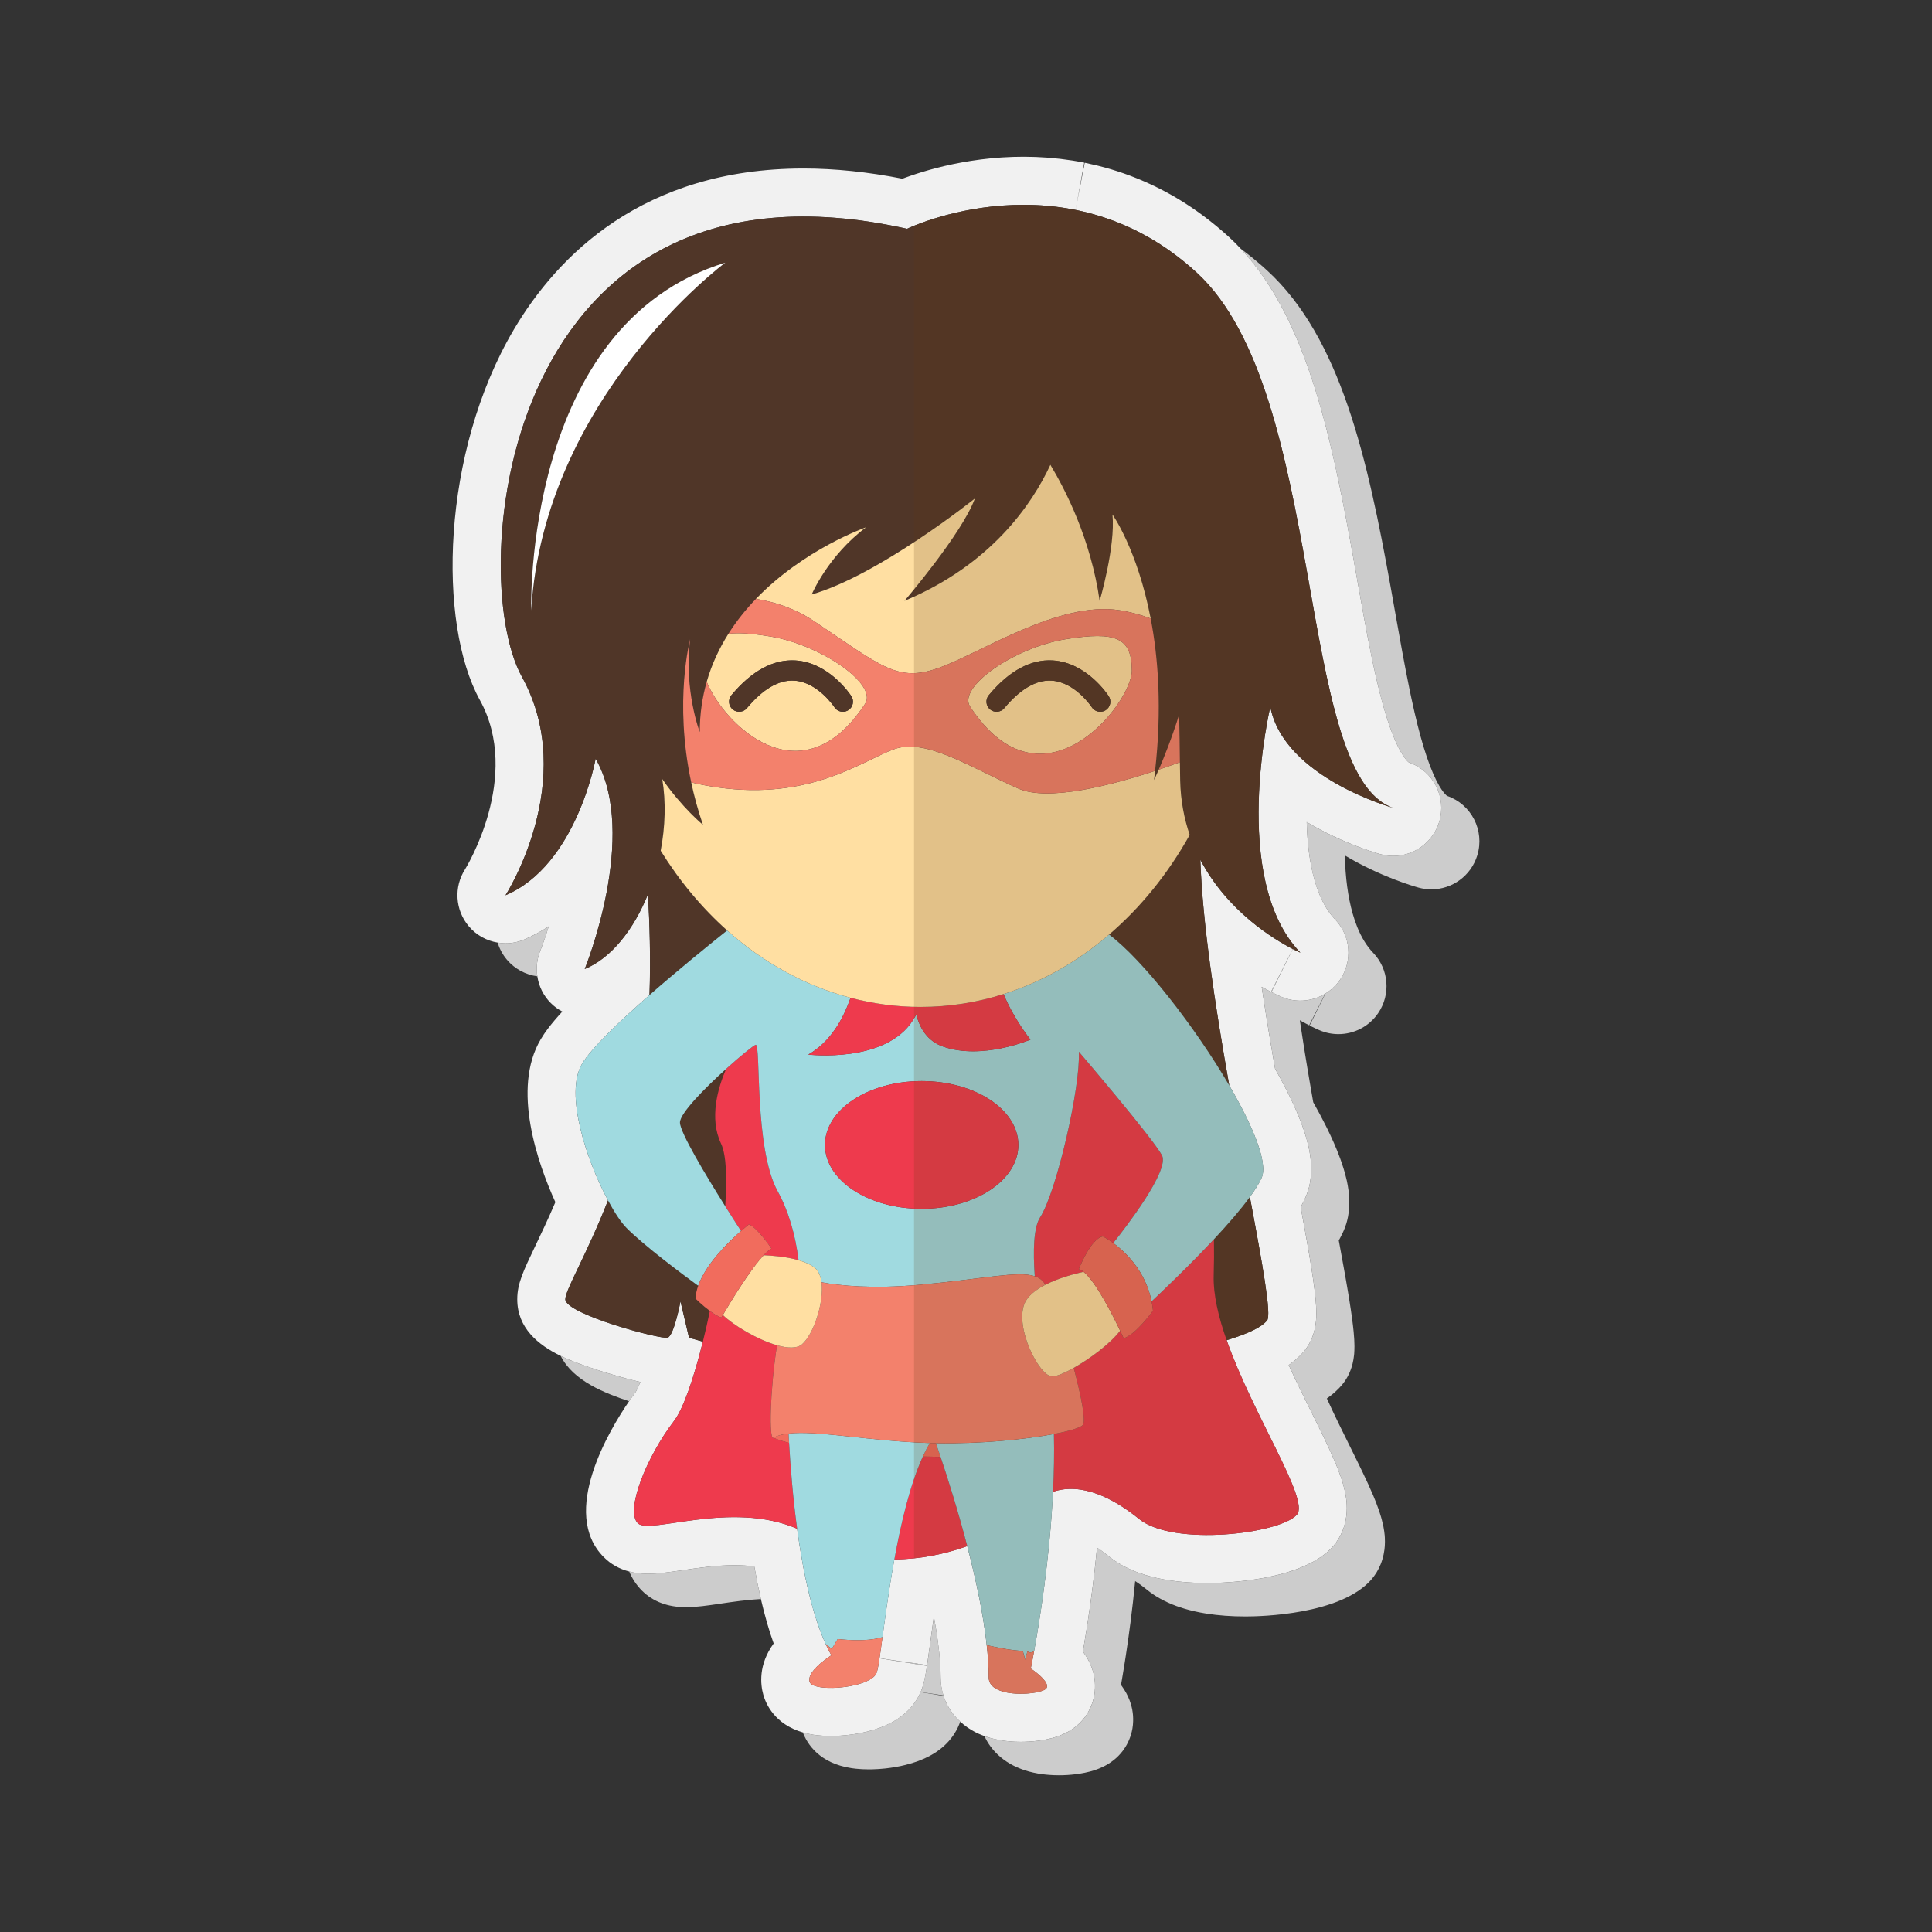 <?xml version="1.0" encoding="utf-8"?>
<!-- Generator: Adobe Illustrator 16.0.0, SVG Export Plug-In . SVG Version: 6.00 Build 0)  -->
<!DOCTYPE svg PUBLIC "-//W3C//DTD SVG 1.1//EN" "http://www.w3.org/Graphics/SVG/1.1/DTD/svg11.dtd">
<svg version="1.1" id="Layer_1" xmlns="http://www.w3.org/2000/svg" xmlns:xlink="http://www.w3.org/1999/xlink" x="0px" y="0px"
	 width="350px" height="350px" viewBox="0 0 350 350" enable-background="new 0 0 350 350" xml:space="preserve">
<rect x="0" y="0" width="350" height="350" fill="#333333" stroke="none"/>
<g>
	<path fill="none" d="M170.911,307.137l-4.144-0.597c-0.002,0.002-0.002,0.006-0.004,0.008l4.17,0.669
		C170.925,307.19,170.919,307.163,170.911,307.137z"/>
	<path fill="#CCCCCC" d="M232.182,180.597c-0.055-0.022-0.423-0.186-0.423-0.186c-0.118-0.053-0.449-0.208-0.456-0.211
		c0,0-0.607-0.296-0.653-0.317l-0.304-0.154l3.854-7.805l0,0l-3.937,7.763l-0.632-0.33c0,0-0.639-0.347-0.827-0.452l-0.232-0.132
		c0.015,0.102,0.308,2.044,0.432,2.834l0.466,2.959c0.12,0.745,0.437,2.668,0.437,2.668l0.427,2.544l0.665,3.841
		c0.851,1.505,1.627,2.958,2.315,4.339l0.129,0.259c0.207,0.42,0.4,0.819,0.586,1.216l0.169,0.358
		c0.19,0.413,0.368,0.801,0.533,1.177l0.066,0.155c0.31,0.712,0.59,1.399,0.846,2.066c0,0,0.193,0.503,0.266,0.702
		c0.104,0.286,0.197,0.556,0.287,0.826c0.089,0.259,0.18,0.54,0.266,0.817c0.075,0.238,0.151,0.491,0.222,0.737
		c0.103,0.362,0.192,0.713,0.275,1.061c0.049,0.188,0.092,0.359,0.127,0.522c0.131,0.604,0.228,1.157,0.3,1.697
		c0.03,0.229,0.048,0.4,0.063,0.574c0.044,0.424,0.072,0.867,0.084,1.285c0.006,0.229,0.005,0.452,0,0.67
		c-0.015,0.569-0.054,1.062-0.117,1.539c-0.027,0.236-0.066,0.491-0.114,0.736c-0.171,0.896-0.424,1.72-0.767,2.502
		c-0.18,0.413-0.399,0.863-0.658,1.349c0,0-0.22,0.396-0.253,0.452l0.217,1.159c0.255,1.379,0.49,2.664,0.71,3.888l0.363,2.046
		c0.114,0.653,0.348,2.027,0.348,2.027c0.09,0.53,0.276,1.674,0.276,1.674c0.077,0.485,0.271,1.752,0.271,1.752
		c0.057,0.372,0.197,1.372,0.197,1.375c0.063,0.455,0.118,0.879,0.166,1.282l0.023,0.203c0.044,0.379,0.081,0.715,0.112,1.035
		l0.021,0.209c0.042,0.459,0.071,0.838,0.092,1.183c0.004,0.05,0.009,0.157,0.012,0.208l-0.001-0.014
		c0.021,0.374,0.029,0.676,0.032,0.958l0.004,0.277c-0.002,0.497-0.021,0.922-0.05,1.284c-0.005,0.064-0.028,0.285-0.033,0.333
		c-0.054,0.48-0.137,0.954-0.247,1.412c-0.046,0.184-0.076,0.297-0.104,0.4c-0.022,0.077-0.044,0.151-0.068,0.228
		c-0.394,1.264-1.011,2.389-1.835,3.345c-0.305,0.356-0.663,0.727-1.073,1.102c-0.094,0.087-0.187,0.172-0.286,0.258
		c-0.291,0.254-0.663,0.551-1.058,0.836c-0.039,0.028-0.231,0.162-0.247,0.174c1.354,2.977,2.826,5.944,4.198,8.712
		c1.575,3.177,3.063,6.177,4.16,8.764c0.013,0.027,0.057,0.132,0.069,0.159c0.175,0.419,0.341,0.826,0.492,1.217
		c0.204,0.521,0.364,0.959,0.508,1.377c0.023,0.071,0.052,0.154,0.068,0.204c0.11,0.325,0.225,0.689,0.325,1.038
		c0.033,0.109,0.07,0.245,0.108,0.381c0.094,0.345,0.182,0.706,0.257,1.055c0.018,0.074,0.045,0.208,0.07,0.335
		c0.104,0.521,0.179,1.05,0.225,1.55c0.007,0.08,0.024,0.363,0.028,0.43c0.027,0.483,0.026,1.002-0.008,1.505
		c-0.014,0.211-0.039,0.449-0.071,0.693c-0.07,0.56-0.191,1.135-0.358,1.691c-0.089,0.303-0.198,0.622-0.318,0.917
		c-0.43,1.059-1.012,2.009-1.734,2.83c-5.615,6.314-19.95,6.632-22.768,6.632c-2.526,0-4.912-0.176-7.093-0.522
		c-1.429-0.229-2.784-0.532-4.027-0.907c-0.463-0.14-0.906-0.286-1.335-0.441c-2.091-0.763-3.902-1.764-5.401-2.982
		c-0.009-0.008-0.019-0.016-0.028-0.022c-0.188-0.152-0.378-0.3-0.57-0.448l-0.158-0.122c-0.195-0.147-0.388-0.293-0.584-0.432
		c-0.015-0.011-0.028-0.02-0.042-0.03c-0.187-0.134-0.377-0.264-0.569-0.392l-0.169-0.112c-0.51,5.256-1.149,9.945-1.688,13.457
		c-0.003,0.027-0.173,1.12-0.252,1.615l-0.289,1.77l-0.204,1.207l-0.135,0.771c0.033,0.046,0.067,0.089,0.1,0.133
		c0.34,0.465,0.623,0.913,0.871,1.372c0.086,0.157,0.194,0.374,0.275,0.549c0.226,0.475,0.417,0.979,0.566,1.486
		c0.089,0.303,0.167,0.628,0.226,0.946c0.131,0.69,0.185,1.398,0.16,2.105c-0.012,0.425-0.051,0.832-0.119,1.24
		c-0.008,0.048-0.017,0.098-0.025,0.146c-0.249,1.351-0.771,2.6-1.55,3.708c-0.08,0.114-0.163,0.226-0.248,0.335
		c-0.441,0.569-0.951,1.09-1.523,1.552c-0.173,0.138-0.362,0.279-0.544,0.405c-0.249,0.176-0.511,0.341-0.774,0.493
		c-0.148,0.085-0.315,0.174-0.45,0.242c-0.183,0.096-0.426,0.211-0.685,0.322c-0.053,0.023-0.354,0.146-0.399,0.164
		c-0.15,0.057-0.308,0.114-0.473,0.172c-0.101,0.035-0.201,0.068-0.309,0.103c-0.177,0.057-0.353,0.108-0.53,0.157
		c-0.089,0.026-0.171,0.049-0.266,0.073c-0.279,0.07-0.536,0.132-0.805,0.187c-0.032,0.007-0.123,0.026-0.156,0.031
		c-0.213,0.043-0.406,0.079-0.607,0.112c0,0-0.501,0.079-0.663,0.102c-0.109,0.016-0.22,0.029-0.331,0.042
		c-0.1,0.014-0.733,0.079-0.733,0.079c-0.166,0.015-0.74,0.056-0.74,0.056c-0.254,0.016-0.515,0.027-0.775,0.034
		c-0.043,0.002-0.56,0.012-0.774,0.012c0,0-0.654-0.011-0.835-0.017c0,0-0.297-0.013-0.332-0.014
		c-0.182-0.01-0.362-0.021-0.54-0.035l-0.225-0.018c-0.254-0.021-0.458-0.041-0.661-0.065c-0.03-0.003-0.261-0.03-0.261-0.03
		c-0.288-0.037-0.595-0.081-0.896-0.134c-0.576-0.101-1.136-0.225-1.666-0.369c-0.029-0.009-0.059-0.017-0.088-0.026
		c-0.365-0.102-0.716-0.217-1.06-0.341c0.304,0.655,0.665,1.282,1.092,1.859c1.056,1.438,2.446,2.607,4.151,3.483
		c0.393,0.2,0.804,0.384,1.258,0.561c0.075,0.029,0.307,0.118,0.345,0.132c0.363,0.132,0.732,0.252,1.118,0.36
		c0.029,0.009,0.06,0.017,0.088,0.025c0.53,0.146,1.089,0.27,1.666,0.37c0.304,0.053,0.609,0.097,0.896,0.134
		c0,0,0.231,0.027,0.262,0.03c0.202,0.023,0.406,0.044,0.66,0.065l0.224,0.017c0.179,0.015,0.361,0.025,0.541,0.035
		c0.036,0.002,0.331,0.014,0.331,0.014c0.183,0.007,0.837,0.017,0.837,0.017c0.213,0,0.731-0.01,0.773-0.011
		c0.263-0.007,0.521-0.02,0.774-0.034c0,0,0.575-0.041,0.743-0.058c0,0,0.632-0.064,0.731-0.077
		c0.111-0.014,0.222-0.027,0.333-0.042c0.161-0.022,0.662-0.102,0.662-0.102c0.2-0.033,0.393-0.07,0.607-0.112
		c0.032-0.006,0.122-0.025,0.156-0.031c0.268-0.056,0.525-0.116,0.804-0.187c0.095-0.025,0.178-0.047,0.268-0.073
		c0.177-0.049,0.352-0.102,0.528-0.157c0.107-0.034,0.208-0.068,0.31-0.104c0.164-0.057,0.321-0.114,0.473-0.172
		c0.046-0.018,0.348-0.14,0.398-0.164c0.259-0.11,0.503-0.227,0.686-0.321c0.133-0.068,0.302-0.158,0.451-0.243
		c0.264-0.151,0.523-0.317,0.773-0.492c0.183-0.127,0.371-0.268,0.542-0.406c0.572-0.461,1.084-0.981,1.524-1.551
		c0.084-0.11,0.168-0.222,0.248-0.336c0.78-1.108,1.303-2.355,1.551-3.707c0.008-0.049,0.017-0.099,0.025-0.147
		c0.068-0.408,0.107-0.814,0.118-1.239c0.024-0.707-0.028-1.416-0.158-2.106c-0.061-0.317-0.139-0.644-0.228-0.945
		c-0.149-0.507-0.342-1.013-0.565-1.486c-0.082-0.175-0.189-0.392-0.275-0.55c-0.249-0.458-0.532-0.906-0.87-1.371
		c-0.035-0.044-0.067-0.088-0.102-0.133l0.136-0.771l0.203-1.207l0.289-1.771c0.08-0.495,0.249-1.587,0.253-1.614
		c0.537-3.513,1.177-8.2,1.688-13.457l0.168,0.112c0.19,0.128,0.381,0.257,0.568,0.391c0.015,0.011,0.029,0.021,0.043,0.03
		c0.195,0.14,0.388,0.284,0.585,0.433l0.155,0.122c0.194,0.147,0.384,0.297,0.571,0.447c0.011,0.008,0.02,0.016,0.029,0.022
		c1.498,1.219,3.311,2.22,5.401,2.982c0.429,0.155,0.871,0.303,1.335,0.442c1.242,0.374,2.598,0.678,4.026,0.907
		c2.181,0.347,4.566,0.522,7.095,0.522c2.816,0,17.151-0.317,22.766-6.632c0.722-0.822,1.305-1.771,1.735-2.831
		c0.119-0.294,0.229-0.614,0.317-0.917c0.167-0.556,0.288-1.131,0.359-1.69c0.032-0.244,0.058-0.482,0.071-0.693
		c0.033-0.503,0.035-1.022,0.007-1.506c-0.004-0.066-0.021-0.35-0.027-0.429c-0.046-0.501-0.123-1.029-0.225-1.551
		c-0.025-0.126-0.054-0.259-0.072-0.334c-0.072-0.348-0.16-0.71-0.257-1.055c-0.036-0.137-0.074-0.272-0.105-0.381
		c-0.103-0.35-0.217-0.714-0.327-1.039c-0.015-0.05-0.043-0.132-0.067-0.204c-0.144-0.418-0.306-0.855-0.509-1.376
		c-0.152-0.391-0.316-0.798-0.493-1.218c-0.012-0.027-0.057-0.132-0.068-0.159c-1.097-2.587-2.584-5.587-4.16-8.764
		c-1.371-2.767-2.844-5.734-4.198-8.712c0.016-0.012,0.207-0.146,0.247-0.173c0.395-0.286,0.768-0.582,1.058-0.837
		c0.1-0.085,0.192-0.169,0.286-0.257c0.411-0.376,0.77-0.744,1.074-1.103c0.824-0.955,1.441-2.08,1.834-3.344
		c0.024-0.076,0.047-0.151,0.068-0.229c0.028-0.103,0.06-0.217,0.105-0.399c0.109-0.458,0.191-0.932,0.246-1.413
		c0.005-0.048,0.029-0.269,0.035-0.332c0.028-0.363,0.046-0.788,0.048-1.284l-0.003-0.277c-0.003-0.282-0.012-0.584-0.032-0.959
		v0.014c-0.002-0.049-0.008-0.157-0.011-0.207c-0.021-0.346-0.052-0.724-0.093-1.184l-0.021-0.209
		c-0.031-0.32-0.068-0.656-0.111-1.034l-0.025-0.203c-0.048-0.402-0.102-0.828-0.165-1.283c0-0.002-0.141-1.003-0.197-1.375
		c0,0-0.191-1.267-0.271-1.751c0,0-0.187-1.145-0.275-1.674c0,0-0.234-1.374-0.349-2.028l-0.364-2.045
		c-0.219-1.225-0.453-2.51-0.709-3.889l-0.215-1.158c0.032-0.056,0.251-0.452,0.251-0.452c0.26-0.485,0.478-0.936,0.658-1.35
		c0.344-0.783,0.597-1.606,0.768-2.502c0.047-0.245,0.085-0.5,0.113-0.734c0.064-0.479,0.104-0.971,0.117-1.54
		c0.005-0.218,0.007-0.44,0-0.669c-0.011-0.42-0.04-0.863-0.085-1.286c-0.014-0.173-0.032-0.347-0.062-0.575
		c-0.073-0.54-0.17-1.093-0.301-1.696c-0.036-0.164-0.078-0.336-0.126-0.523c-0.084-0.348-0.173-0.698-0.276-1.059
		c-0.07-0.248-0.147-0.5-0.221-0.739c-0.086-0.276-0.178-0.559-0.266-0.815c-0.091-0.271-0.185-0.541-0.288-0.828
		c-0.071-0.198-0.266-0.701-0.266-0.701c-0.256-0.668-0.534-1.355-0.846-2.066l-0.066-0.156c-0.165-0.375-0.343-0.764-0.534-1.176
		l-0.168-0.358c-0.186-0.396-0.378-0.797-0.585-1.216l-0.13-0.26c-0.688-1.38-1.463-2.834-2.315-4.337l-0.664-3.842l-0.428-2.544
		c0,0-0.315-1.923-0.438-2.668l-0.465-2.958c-0.123-0.79-0.416-2.734-0.432-2.836l0.233,0.133c0.188,0.104,0.826,0.452,0.826,0.452
		l0.633,0.33l2.902-5.725c-1.357,0.82-2.912,1.27-4.501,1.27C234.433,181.286,233.281,181.063,232.182,180.597z"/>
	<path fill="#CCCCCC" d="M262.139,144.179c-0.197-0.144-1.451-1.183-3.068-5.413c-0.397-1.038-0.794-2.207-1.179-3.478
		c-0.73-2.416-1.45-5.289-2.198-8.774c-0.115-0.545-0.231-1.096-0.347-1.659c-0.893-4.335-1.723-9.001-2.601-13.941l-0.813-4.558
		c-4.189-23.255-9.054-45.14-22.375-57.351c-0.648-0.597-1.339-1.198-2.135-1.861l-0.275-0.23c-0.67-0.552-1.345-1.08-2.049-1.61
		l-0.316-0.235c11.724,12.522,16.287,33.264,20.245,55.234l0.814,4.557c0.878,4.94,1.707,9.607,2.6,13.941
		c0.116,0.563,0.23,1.114,0.348,1.659c0.747,3.485,1.467,6.357,2.199,8.775c0.383,1.271,0.778,2.438,1.176,3.478
		c1.619,4.229,2.873,5.269,3.069,5.412c4.423,1.522,6.856,6.275,5.494,10.76c-1.139,3.749-4.585,6.177-8.324,6.177
		c-0.765,0-1.541-0.102-2.313-0.313c-0.763-0.209-6.954-1.979-13.366-5.835c0.097,3.999,0.568,7.52,1.406,10.489
		c0.254,0.895,0.542,1.745,0.859,2.527c0.768,1.892,1.729,3.445,2.854,4.613c2.868,2.979,3.245,7.563,0.903,10.971
		c-0.712,1.033-1.62,1.858-2.638,2.48l-2.86,5.789l0.306,0.155c0.045,0.021,0.652,0.316,0.652,0.316
		c0.008,0.004,0.338,0.159,0.456,0.211c0,0,0.368,0.164,0.423,0.186c1.101,0.467,2.251,0.69,3.389,0.69
		c2.799,0,5.512-1.352,7.177-3.773c2.343-3.407,1.965-7.992-0.902-10.971c-1.125-1.168-2.087-2.722-2.855-4.614
		c-0.316-0.781-0.605-1.632-0.859-2.526c-0.837-2.969-1.311-6.49-1.406-10.489c6.413,3.855,12.604,5.625,13.368,5.835
		c0.771,0.212,1.547,0.313,2.311,0.313c3.742,0,7.186-2.428,8.325-6.176C268.995,150.453,266.561,145.701,262.139,144.179z"/>
	<path fill="#CCCCCC" d="M133.04,283.552c-3.282,0-6.525,0.481-9.387,0.904c-2.363,0.349-4.405,0.651-6.278,0.651
		c-1.211,0-2.339-0.139-3.38-0.409c0.516,1.246,1.258,2.414,2.303,3.46c1.994,1.993,4.679,3.004,7.982,3.004
		c1.874,0,3.915-0.303,6.278-0.651c2.247-0.333,4.73-0.691,7.282-0.835c-0.426-1.849-0.822-3.812-1.186-5.896
		C135.541,283.627,134.34,283.552,133.04,283.552z"/>
	<path fill="#CCCCCC" d="M172.513,310.305c-0.673-0.909-1.202-1.931-1.56-3.018c-0.007-0.023-0.013-0.047-0.02-0.07l-4.17-0.669
		c-0.609,1.412-1.516,2.677-2.719,3.75c-0.097,0.086-0.206,0.179-0.314,0.267c-0.312,0.259-0.639,0.506-0.999,0.749
		c-0.42,0.28-0.799,0.508-1.182,0.714c-1.261,0.684-2.771,1.249-4.459,1.663c-1.168,0.287-2.398,0.5-3.654,0.634
		c-0.75,0.081-1.515,0.132-2.265,0.15c-0.218,0.007-0.455,0.01-0.688,0.01c-0.816,0-1.606-0.04-2.349-0.119
		c-0.259-0.028-0.51-0.06-0.751-0.096c-0.703-0.106-1.343-0.257-1.945-0.431c0.792,2.081,2.978,5.6,8.85,6.485
		c0.241,0.036,0.493,0.067,0.75,0.095c0.744,0.08,1.534,0.12,2.349,0.12c0.234,0,0.47-0.004,0.689-0.01
		c0.749-0.019,1.515-0.07,2.265-0.15c1.256-0.134,2.485-0.347,3.654-0.634c1.687-0.415,3.197-0.979,4.459-1.664
		c0.383-0.205,0.762-0.434,1.183-0.714c0.358-0.244,0.688-0.488,0.999-0.747c0.108-0.089,0.218-0.182,0.313-0.268
		c1.265-1.129,2.213-2.462,2.82-3.963c0.047-0.115,0.093-0.233,0.135-0.351c0.015-0.046,0.031-0.091,0.047-0.14
		c0.001-0.003,0.002-0.007,0.003-0.011C173.426,311.401,172.934,310.881,172.513,310.305z"/>
	<path fill="#CCCCCC" d="M116.008,250.363c-3.583-0.808-7.412-2.058-8.023-2.259c-1.874-0.619-4.189-1.386-6.407-2.465
		c2.281,4.581,8.132,6.787,12.382,8.209c0.601-0.879,1.043-1.473,1.2-1.68C115.219,252.074,115.521,251.564,116.008,250.363z"/>
	<path fill="#CCCCCC" d="M97.866,172.26c0.43-1.062,0.977-2.596,1.539-4.438c-1.373,0.907-2.851,1.712-4.438,2.384
		c-1.097,0.464-2.249,0.688-3.39,0.688c-0.48,0-0.957-0.052-1.428-0.131c0.335,1.108,0.893,2.161,1.672,3.087
		c1.434,1.702,3.418,2.736,5.521,3.015C97.106,175.34,97.258,173.751,97.866,172.26z"/>
	<path fill="#CCCCCC" d="M195.525,34.55c-0.013-0.001-0.024-0.002-0.037-0.003l-0.636,3.485L195.525,34.55z"/>
	<path fill="#CCCCCC" d="M170.408,303.871c0-0.386-0.008-0.777-0.021-1.177c0,0-0.023-0.464-0.025-0.503
		c-0.012-0.248-0.021-0.492-0.038-0.74c0,0-0.083-1.103-0.104-1.342l-0.073-0.745c-0.062-0.597-0.138-1.243-0.226-1.898
		c-0.004-0.032-0.008-0.064-0.011-0.095c-0.188-1.418-0.432-2.938-0.728-4.535c-0.235,1.646-0.446,3.199-0.641,4.622l-0.53,3.793
		l-0.061,0.4l-8.616-1.241l0,0l8.595,1.378l-0.164,1.023l-0.137,0.753c-0.041,0.218-0.069,0.359-0.095,0.48
		c-0.032,0.158-0.072,0.328-0.112,0.496c-0.001,0.002-0.003,0.008-0.004,0.017c-0.038,0.167-0.077,0.324-0.112,0.454
		c-0.087,0.319-0.173,0.592-0.259,0.834c-0.015,0.048-0.032,0.094-0.048,0.139c-0.042,0.118-0.086,0.235-0.134,0.351
		c-0.028,0.07-0.067,0.136-0.097,0.205l4.144,0.597C170.582,306.091,170.408,304.992,170.408,303.871z"/>
	<path fill="#F1F1F1" d="M179.473,314.867c0.53,0.145,1.09,0.269,1.666,0.369c0.302,0.053,0.608,0.097,0.896,0.134
		c0,0,0.23,0.027,0.261,0.03c0.203,0.024,0.407,0.044,0.661,0.065l0.225,0.018c0.178,0.014,0.358,0.025,0.54,0.035
		c0.035,0.001,0.332,0.014,0.332,0.014c0.181,0.006,0.835,0.017,0.835,0.017c0.215,0,0.731-0.01,0.774-0.012
		c0.261-0.007,0.521-0.019,0.775-0.034c0,0,0.574-0.041,0.74-0.056c0,0,0.634-0.065,0.733-0.079
		c0.111-0.013,0.222-0.026,0.331-0.042c0.162-0.022,0.663-0.102,0.663-0.102c0.201-0.033,0.395-0.069,0.607-0.112
		c0.033-0.005,0.124-0.024,0.156-0.031c0.269-0.055,0.525-0.116,0.805-0.187c0.095-0.024,0.177-0.047,0.266-0.073
		c0.178-0.049,0.354-0.101,0.53-0.157c0.107-0.034,0.208-0.067,0.309-0.103c0.165-0.058,0.322-0.115,0.473-0.172
		c0.046-0.018,0.347-0.141,0.399-0.164c0.259-0.111,0.502-0.227,0.685-0.322c0.135-0.068,0.302-0.157,0.45-0.242
		c0.264-0.152,0.525-0.317,0.774-0.493c0.182-0.126,0.371-0.268,0.544-0.405c0.572-0.462,1.082-0.982,1.523-1.552
		c0.085-0.109,0.168-0.221,0.248-0.335c0.779-1.108,1.301-2.357,1.55-3.708c0.009-0.049,0.018-0.099,0.025-0.146
		c0.068-0.408,0.107-0.815,0.119-1.24c0.024-0.707-0.029-1.415-0.16-2.105c-0.059-0.318-0.137-0.644-0.226-0.946
		c-0.149-0.507-0.341-1.012-0.566-1.486c-0.081-0.175-0.189-0.392-0.275-0.549c-0.248-0.459-0.531-0.907-0.871-1.372
		c-0.032-0.044-0.066-0.087-0.1-0.133l0.135-0.771l0.204-1.207l0.289-1.77c0.079-0.495,0.249-1.588,0.252-1.615
		c0.538-3.512,1.178-8.201,1.688-13.457l0.169,0.112c0.192,0.128,0.383,0.258,0.569,0.392c0.014,0.011,0.027,0.02,0.042,0.03
		c0.196,0.139,0.389,0.284,0.584,0.432l0.158,0.122c0.192,0.148,0.383,0.296,0.57,0.448c0.01,0.007,0.02,0.015,0.028,0.022
		c1.499,1.219,3.311,2.22,5.401,2.982c0.429,0.155,0.872,0.302,1.335,0.441c1.243,0.375,2.599,0.679,4.027,0.907
		c2.181,0.347,4.566,0.522,7.093,0.522c2.817,0,17.152-0.317,22.768-6.632c0.723-0.821,1.305-1.771,1.734-2.83
		c0.12-0.295,0.229-0.614,0.318-0.917c0.167-0.557,0.288-1.132,0.358-1.691c0.032-0.244,0.058-0.482,0.071-0.693
		c0.034-0.503,0.035-1.021,0.008-1.505c-0.004-0.066-0.021-0.35-0.028-0.43c-0.046-0.5-0.121-1.029-0.225-1.55
		c-0.025-0.127-0.053-0.261-0.07-0.335c-0.075-0.349-0.163-0.71-0.257-1.055c-0.038-0.136-0.075-0.271-0.108-0.381
		c-0.101-0.349-0.215-0.713-0.325-1.038c-0.017-0.05-0.045-0.133-0.068-0.204c-0.144-0.418-0.304-0.855-0.508-1.377
		c-0.151-0.391-0.317-0.798-0.492-1.217c-0.013-0.027-0.057-0.132-0.069-0.159c-1.097-2.587-2.585-5.587-4.16-8.764
		c-1.372-2.768-2.845-5.735-4.198-8.712c0.016-0.012,0.208-0.146,0.247-0.174c0.395-0.285,0.767-0.582,1.058-0.836
		c0.1-0.086,0.192-0.171,0.286-0.258c0.41-0.375,0.769-0.745,1.073-1.102c0.824-0.956,1.441-2.081,1.835-3.345
		c0.024-0.076,0.046-0.15,0.068-0.228c0.028-0.104,0.059-0.217,0.104-0.4c0.11-0.458,0.193-0.932,0.247-1.412
		c0.005-0.048,0.028-0.269,0.033-0.333c0.029-0.362,0.048-0.787,0.05-1.284l-0.004-0.277c-0.003-0.282-0.012-0.584-0.032-0.958
		l0.001,0.014c-0.003-0.051-0.008-0.158-0.012-0.208c-0.021-0.345-0.05-0.724-0.092-1.183l-0.021-0.209
		c-0.031-0.32-0.068-0.656-0.112-1.035l-0.023-0.203c-0.048-0.403-0.104-0.827-0.166-1.282c0-0.003-0.141-1.003-0.197-1.375
		c0,0-0.193-1.267-0.271-1.752c0,0-0.187-1.144-0.276-1.674c0,0-0.233-1.374-0.348-2.027l-0.363-2.046
		c-0.22-1.224-0.455-2.509-0.71-3.888l-0.217-1.159c0.033-0.056,0.253-0.452,0.253-0.452c0.259-0.485,0.479-0.936,0.658-1.349
		c0.343-0.782,0.596-1.606,0.767-2.502c0.048-0.245,0.087-0.5,0.114-0.736c0.063-0.478,0.103-0.97,0.117-1.539
		c0.005-0.218,0.006-0.44,0-0.67c-0.012-0.418-0.04-0.861-0.084-1.285c-0.016-0.174-0.033-0.346-0.063-0.574
		c-0.072-0.54-0.169-1.093-0.3-1.697c-0.035-0.163-0.078-0.335-0.127-0.522c-0.083-0.348-0.173-0.698-0.275-1.061
		c-0.07-0.246-0.146-0.499-0.222-0.737c-0.086-0.277-0.177-0.559-0.266-0.817c-0.09-0.271-0.183-0.54-0.287-0.826
		c-0.072-0.199-0.266-0.702-0.266-0.702c-0.256-0.667-0.536-1.354-0.846-2.066l-0.066-0.155c-0.165-0.376-0.343-0.764-0.533-1.177
		l-0.169-0.358c-0.186-0.396-0.379-0.796-0.586-1.216l-0.129-0.259c-0.688-1.381-1.465-2.834-2.315-4.339l-0.665-3.841l-0.427-2.544
		c0,0-0.316-1.923-0.437-2.668l-0.466-2.959c-0.124-0.79-0.417-2.732-0.432-2.834l0.232,0.132c0.188,0.105,0.827,0.452,0.827,0.452
		l0.632,0.33l3.937-7.763c-3.311-1.7-11.825-6.782-16.749-16.181c0.374,11.407,2.703,26.59,5.239,40.89
		c4.326,7.402,7.053,14.032,5.875,16.726c-0.434,0.988-1.183,2.179-2.136,3.487c2.319,12.341,3.955,21.405,3.106,22.394
		c-0.974,1.137-3.113,2.272-7.314,3.555c4.798,13.629,15.089,28.948,12.724,31.607c-3.091,3.479-22.41,5.797-28.594,0.774
		c-4.65-3.779-10.396-6.682-15.588-4.927c-0.602,12.232-2.459,23.612-3.429,28.906l0,0c-0.003,0.014-0.005,0.024-0.007,0.038
		c-0.025,0.133-0.047,0.252-0.07,0.376c-0.026,0.147-0.054,0.291-0.08,0.426c-0.021,0.125-0.044,0.242-0.066,0.356
		c-0.023,0.126-0.046,0.242-0.068,0.356c-0.018,0.094-0.036,0.19-0.053,0.276c-0.034,0.176-0.065,0.336-0.095,0.478
		c-0.011,0.062-0.02,0.106-0.031,0.161c-0.019,0.092-0.035,0.178-0.049,0.25c-0.01,0.043-0.017,0.074-0.023,0.109
		c-0.014,0.071-0.026,0.127-0.035,0.172c-0.004,0.021-0.006,0.032-0.009,0.046c-0.009,0.044-0.015,0.071-0.015,0.071
		s0.917,0.599,1.728,1.349c0.305,0.282,0.594,0.583,0.814,0.883c0.22,0.299,0.372,0.596,0.401,0.866
		c0.02,0.181-0.017,0.349-0.122,0.5c-0.344,0.486-2.132,0.908-4.134,0.968c-0.923,0.028-1.894-0.021-2.787-0.176
		c-0.298-0.053-0.587-0.114-0.863-0.191c-0.416-0.113-0.802-0.258-1.145-0.433c-0.457-0.235-0.835-0.526-1.099-0.886
		c-0.264-0.357-0.413-0.782-0.413-1.28c0-0.482-0.011-0.975-0.027-1.473c-0.008-0.185-0.019-0.375-0.027-0.562
		c-0.015-0.316-0.029-0.632-0.05-0.955c-0.016-0.237-0.034-0.48-0.054-0.723c-0.021-0.276-0.042-0.554-0.068-0.835
		c-0.023-0.265-0.051-0.535-0.079-0.804c-0.597-5.825-2.011-12.394-3.583-18.427c-4.021,1.451-8.62,2.386-13.202,2.407
		c-0.995,5.478-1.694,10.749-2.222,14.615c-0.034,0.252-0.069,0.506-0.102,0.745c-0.019,0.14-0.038,0.268-0.056,0.404
		c-0.034,0.236-0.067,0.477-0.098,0.7c-0.022,0.158-0.044,0.303-0.065,0.455c-0.026,0.181-0.053,0.368-0.079,0.539
		c-0.023,0.158-0.046,0.3-0.068,0.45l0,0l8.616,1.241l0.061-0.4l0.53-3.793c0.194-1.423,0.405-2.976,0.641-4.622
		c0.296,1.598,0.539,3.117,0.728,4.535c0.003,0.03,0.007,0.063,0.011,0.095c0.088,0.655,0.164,1.302,0.226,1.898l0.073,0.745
		c0.021,0.239,0.104,1.342,0.104,1.342c0.017,0.248,0.026,0.492,0.038,0.74c0.002,0.039,0.025,0.503,0.025,0.503
		c0.014,0.399,0.021,0.791,0.021,1.177c0,1.121,0.174,2.22,0.503,3.266c0.008,0.026,0.014,0.054,0.022,0.08
		c0.007,0.023,0.013,0.047,0.02,0.07c0.357,1.087,0.887,2.108,1.56,3.018c0.421,0.576,0.913,1.097,1.441,1.584
		c0.792,0.73,1.688,1.374,2.71,1.899c0.393,0.201,0.804,0.384,1.257,0.562c0.076,0.029,0.307,0.117,0.347,0.132
		c0.018,0.006,0.038,0.012,0.058,0.019c0.344,0.124,0.694,0.239,1.06,0.341C179.414,314.851,179.443,314.858,179.473,314.867z"/>
	<path fill="#F1F1F1" d="M242.747,177.513c2.342-3.407,1.965-7.992-0.903-10.971c-1.125-1.168-2.087-2.722-2.854-4.613
		c-0.317-0.782-0.605-1.633-0.859-2.527c-0.838-2.97-1.31-6.49-1.406-10.489c6.412,3.855,12.604,5.626,13.366,5.835
		c0.772,0.212,1.549,0.313,2.313,0.313c3.739,0,7.186-2.428,8.324-6.177c1.362-4.484-1.071-9.237-5.494-10.76
		c-0.196-0.144-1.45-1.183-3.069-5.412c-0.397-1.039-0.793-2.207-1.176-3.478c-0.732-2.418-1.452-5.29-2.199-8.775
		c-0.117-0.545-0.231-1.096-0.348-1.659c-0.893-4.334-1.722-9.001-2.6-13.941l-0.814-4.557
		c-3.958-21.971-8.521-42.712-20.245-55.234c-0.686-0.732-1.392-1.441-2.128-2.117c-0.651-0.597-1.34-1.197-2.136-1.861l-0.275-0.23
		c-0.671-0.552-1.345-1.08-2.05-1.61l-0.353-0.263c-0.683-0.504-1.368-0.988-2.035-1.436l-0.339-0.225
		c-0.762-0.504-1.456-0.942-2.122-1.341c-0.021-0.013-0.043-0.025-0.063-0.038c-0.728-0.433-1.455-0.839-2.185-1.229
		c-0.009-0.006-0.317-0.171-0.317-0.171c-0.695-0.365-1.391-0.709-2.126-1.057l-0.354-0.164c-0.696-0.321-1.394-0.627-2.077-0.907
		l-0.343-0.137c-0.704-0.283-1.408-0.552-2.108-0.799c-0.032-0.013-0.066-0.024-0.098-0.036c-0.723-0.253-1.443-0.485-2.216-0.72
		l-0.254-0.077c-0.688-0.203-1.371-0.391-2.054-0.563l-0.39-0.098c-0.677-0.166-1.352-0.318-2-0.452l-0.255-0.051l-0.979,5.063
		l-0.673,3.482l0.636-3.485l0.926-5.079c-0.693-0.138-1.387-0.265-2.125-0.382c-0.005,0-0.008-0.001-0.011-0.001
		c-0.679-0.107-1.352-0.197-2.107-0.289l-0.21-0.024c-0.648-0.075-1.291-0.137-1.974-0.19l-0.322-0.026
		c-0.631-0.046-1.256-0.082-1.884-0.107l-0.289-0.01c-0.642-0.022-1.279-0.038-1.935-0.04c-0.032,0-0.168,0.001-0.168,0.001
		c-0.57,0-1.133,0.011-1.757,0.027l-0.196,0.006c-0.592,0.02-1.174,0.049-1.685,0.08l-0.396,0.024
		c-0.562,0.038-1.116,0.082-1.578,0.128l-0.354,0.033c-0.554,0.055-1.103,0.114-1.64,0.183c-0.026,0.002-0.052,0.006-0.076,0.009
		c-0.545,0.07-1.078,0.146-1.625,0.229l-0.194,0.028c-0.508,0.08-1.007,0.163-1.445,0.243c0,0-0.3,0.055-0.304,0.056
		c-0.486,0.089-0.963,0.182-1.429,0.279l-0.201,0.043c-0.465,0.098-0.922,0.198-1.365,0.302c-0.018,0.004-0.055,0.013-0.055,0.013
		c-0.447,0.104-0.877,0.211-1.299,0.32c0,0-0.147,0.036-0.187,0.047c-0.407,0.105-0.801,0.212-1.185,0.319
		c-0.022,0.006-0.173,0.049-0.195,0.056c-0.386,0.108-0.761,0.219-1.047,0.306l-0.221,0.067c-0.364,0.111-0.717,0.223-1.051,0.33
		c-0.017,0.007-0.036,0.013-0.054,0.019c-0.337,0.11-0.657,0.219-0.945,0.317c-0.033,0.012-0.677,0.238-0.936,0.332
		c0,0-0.391,0.145-0.491,0.183c-6.237-1.229-12.25-1.851-17.912-1.851c-29.15,0-44.636,15.88-52.494,29.2
		c-13.151,22.294-13.796,53.248-6.149,67.085c7.689,13.914-2.589,30.536-2.672,30.67c-2.065,3.212-1.796,7.393,0.663,10.313
		c1.369,1.625,3.239,2.637,5.233,2.968c0.471,0.079,0.948,0.131,1.428,0.131c1.141,0,2.292-0.225,3.39-0.688
		c1.588-0.672,3.065-1.477,4.438-2.384c-0.563,1.842-1.109,3.376-1.539,4.438c-0.608,1.491-0.76,3.08-0.525,4.605
		c0.274,1.796,1.091,3.503,2.432,4.843c0.629,0.629,1.338,1.146,2.101,1.546c-2.165,2.345-3.224,3.862-3.907,5.01
		c-5.35,8.986-0.507,22.583,2.642,29.522c-1.318,3.09-2.584,5.736-3.657,7.978c-2.162,4.517-3.246,6.785-3.246,9.612
		c0,5.199,3.768,8.268,7.873,10.264c2.218,1.079,4.533,1.846,6.407,2.465c0.611,0.201,4.44,1.451,8.023,2.259
		c-0.488,1.201-0.789,1.711-0.848,1.806c-0.156,0.207-0.599,0.801-1.2,1.68c-3.508,5.124-12.621,20.198-4.567,28.255
		c1.262,1.263,2.803,2.128,4.602,2.595c1.041,0.271,2.168,0.409,3.38,0.409c1.874,0,3.915-0.303,6.278-0.651
		c2.861-0.423,6.104-0.904,9.387-0.904c1.3,0,2.501,0.075,3.614,0.229c0.364,2.084,0.76,4.047,1.186,5.896
		c0.688,2.978,1.457,5.656,2.316,8.053c-2.79,3.854-2.406,7.417-1.873,9.307c0.465,1.646,2.063,5.324,7.154,6.804
		c0.602,0.174,1.242,0.324,1.945,0.431c0.241,0.036,0.492,0.067,0.751,0.096c0.743,0.079,1.533,0.119,2.349,0.119
		c0.234,0,0.471-0.003,0.688-0.01c0.75-0.019,1.516-0.069,2.265-0.15c1.256-0.134,2.486-0.347,3.654-0.634
		c1.688-0.414,3.198-0.979,4.459-1.663c0.383-0.206,0.762-0.434,1.182-0.714c0.36-0.243,0.688-0.49,0.999-0.749
		c0.109-0.088,0.218-0.181,0.314-0.267c1.203-1.073,2.11-2.338,2.719-3.75c0.002-0.002,0.002-0.006,0.004-0.008
		c0.029-0.069,0.068-0.135,0.097-0.205c0.048-0.115,0.092-0.232,0.134-0.351c0.016-0.045,0.033-0.091,0.048-0.139
		c0.086-0.242,0.172-0.515,0.259-0.834c0.035-0.13,0.074-0.287,0.112-0.454c0.001-0.009,0.003-0.015,0.004-0.017
		c0.04-0.168,0.08-0.338,0.112-0.496c0.025-0.121,0.054-0.263,0.095-0.48l0.137-0.753l0.164-1.023l-8.595-1.378
		c-0.022,0.146-0.045,0.301-0.067,0.437c-0.022,0.14-0.043,0.261-0.065,0.39c-0.02,0.125-0.042,0.259-0.063,0.373
		c-0.022,0.128-0.044,0.233-0.066,0.348c-0.019,0.093-0.037,0.198-0.054,0.282c-0.026,0.124-0.051,0.223-0.076,0.325
		c-0.013,0.053-0.026,0.117-0.039,0.164c-0.032,0.12-0.063,0.213-0.094,0.297c-0.005,0.012-0.01,0.033-0.015,0.045
		c-0.106,0.263-0.294,0.508-0.547,0.734c-0.018,0.015-0.038,0.028-0.055,0.044c-0.105,0.088-0.222,0.175-0.346,0.259
		c-0.13,0.087-0.268,0.171-0.417,0.251c-0.662,0.359-1.499,0.653-2.417,0.879c-0.299,0.073-0.605,0.141-0.918,0.199
		c-0.519,0.099-1.05,0.176-1.579,0.231s-1.056,0.092-1.564,0.105c-0.339,0.009-0.67,0.008-0.988-0.002
		c-0.318-0.012-0.624-0.031-0.911-0.063c-0.144-0.016-0.283-0.032-0.418-0.053c-0.672-0.102-1.221-0.267-1.572-0.498
		c-0.14-0.093-0.249-0.195-0.322-0.31c-0.036-0.057-0.063-0.117-0.082-0.18c-0.105-0.374-0.033-0.777,0.155-1.185
		s0.492-0.819,0.847-1.211c0.119-0.13,0.243-0.26,0.37-0.385c1.15-1.131,2.579-2.016,2.579-2.016
		c-0.164-0.291-0.324-0.594-0.482-0.902c-0.036-0.069-0.07-0.139-0.105-0.208c-2.786-5.565-4.529-13.78-5.62-21.826
		c-11.968-5.161-26.733,1.135-28.857-0.988c-2.318-2.318,1.546-11.979,6.569-18.548c1.676-2.191,3.567-7.705,5.214-14.343
		c-1.613-0.45-2.509-0.727-2.509-0.727l-1.545-6.569c0,0-1.159,6.184-2.319,6.569c-1.159,0.386-18.547-4.251-18.547-6.955
		c0-1.719,3.9-8.123,7.735-17.913c-3.88-7.225-7.928-19.321-4.698-24.747c1.672-2.811,6.704-7.626,12.212-12.451
		c0.224-6.668,0.026-13.062-0.281-18.246c-2.581,6.368-6.625,11.557-11.453,13.53c0,0,9.896-24.247,1.979-38.103
		c0,0-3.463,19.299-16.33,24.743c0,0,13.361-20.784,2.97-39.588c-10.392-18.804-3.464-97.483,69.772-81.154
		c0,0,28.701-13.855,52.453,7.918c23.752,21.772,17.814,91.051,35.63,96.988c0,0-19.794-5.442-22.27-18.31
		c0,0-7.422,31.176,5.444,44.536c0,0-0.512-0.214-1.374-0.656l-3.854,7.805l0.304,0.154c0.046,0.021,0.653,0.317,0.653,0.317
		c0.007,0.003,0.338,0.158,0.456,0.211c0,0,0.368,0.163,0.423,0.186c1.1,0.466,2.251,0.689,3.389,0.689
		c1.589,0,3.144-0.449,4.501-1.27c0.013-0.008,0.025-0.016,0.038-0.023C241.127,179.371,242.035,178.546,242.747,177.513z"/>
	<path fill="#503628" d="M125.994,235.252c0.038-0.765,0.214-1.543,0.489-2.321c-2.67-1.95-9.78-7.235-13.006-10.501
		c-0.948-0.961-2.132-2.734-3.331-4.967c-3.835,9.79-7.735,16.194-7.735,17.913c0,2.704,17.388,7.341,18.547,6.955
		c1.16-0.386,2.319-6.569,2.319-6.569l1.545,6.569c0,0,0.896,0.276,2.509,0.727c0.444-1.788,0.868-3.654,1.268-5.563
		C127.224,236.479,125.994,235.252,125.994,235.252z"/>
	<path fill="#503628" d="M219.876,231.126c-0.09,3.451,0.871,7.48,2.346,11.668c4.201-1.282,6.341-2.418,7.314-3.555
		c0.849-0.988-0.787-10.053-3.106-22.394c-1.688,2.316-4.036,5.01-6.511,7.661C219.952,226.651,219.937,228.856,219.876,231.126z"/>
	<path fill="#503628" d="M130.618,207.169c-2.168-4.575-0.583-10.051,0.919-13.527c-3.857,3.479-8.358,8.033-8.358,9.709
		c0,1.793,4.75,9.675,8.199,15.163C131.736,213.366,131.57,209.179,130.618,207.169z"/>
	<path fill="#503628" d="M119.69,154.117c0.824-4.343,0.972-8.831,0.286-12.986c3.619,5.215,7.371,8.29,7.371,8.29
		c-0.909-2.644-1.6-5.215-2.127-7.684c-3.168-14.85-0.191-25.932-0.191-25.932c-1.159,9.274,1.739,16.809,1.739,16.809
		c0-3.277,0.459-6.307,1.258-9.104c0.914-3.202,2.285-6.091,3.931-8.695c1.479-2.339,3.18-4.442,4.993-6.324
		c8.747-9.078,19.956-12.97,19.956-12.97c-6.955,5.216-9.853,12.17-9.853,12.17c12.171-3.477,29.558-17.386,29.558-17.386
		c-2.318,6.374-12.75,18.546-12.75,18.546c15.65-6.551,23.07-17.442,26.426-24.641c2.723,4.512,7.333,13.479,8.928,24.641
		c0,0,2.897-9.853,2.318-15.648c0,0,4.521,6.33,6.928,18.85c1.379,7.172,2.054,16.386,0.796,27.596
		c-0.062,0.552-0.118,1.097-0.19,1.659c0,0,0.327-0.674,0.851-1.878c0.883-2.033,2.322-5.584,3.697-9.965
		c0.079,3.127,0.105,6.046,0.136,8.618c0.014,1.185,0.029,2.297,0.052,3.322c0.081,3.633,0.722,6.903,1.726,9.845
		c-3.911,7.021-8.867,13.14-14.605,18.06c6.071,4.519,15.565,16.709,21.77,27.323c-2.536-14.3-4.865-29.482-5.239-40.89
		c4.924,9.398,13.438,14.48,16.749,16.181l0,0c0.862,0.442,1.374,0.656,1.374,0.656c-12.866-13.36-5.444-44.536-5.444-44.536
		c2.476,12.867,22.27,18.31,22.27,18.31c-17.815-5.938-11.878-75.216-35.63-96.988c-23.752-21.773-52.453-7.918-52.453-7.918
		c-73.237-16.329-80.165,62.351-69.772,81.154c10.391,18.804-2.97,39.588-2.97,39.588c12.866-5.444,16.33-24.743,16.33-24.743
		c7.918,13.855-1.979,38.103-1.979,38.103c4.827-1.974,8.872-7.162,11.453-13.53c0.307,5.185,0.505,11.578,0.281,18.246
		c5.022-4.398,10.437-8.803,14.073-11.706C127.147,164.474,123.091,159.601,119.69,154.117z M96.229,110.568
		c0,0-1.546-51.777,35.162-62.983C131.391,47.585,98.547,71.929,96.229,110.568z"/>
	<path fill="#EE3A4D" d="M167.182,263.864c-2.31,5.063-3.952,11.994-5.158,18.637c4.582-0.021,9.181-0.956,13.202-2.407
		c-1.722-6.605-3.623-12.56-4.836-16.172C169.368,263.909,168.293,263.891,167.182,263.864z"/>
	<path fill="#EE3A4D" d="M140.127,260.475c-0.857,0.508-0.642-8.615,0.631-16.769c-3.555-1.007-7.905-3.63-9.804-5.479
		c-0.173,0.297-0.27,0.466-0.27,0.466c-0.637-0.212-1.38-0.678-2.086-1.199c-0.4,1.909-0.824,3.775-1.268,5.563
		c-1.647,6.638-3.538,12.151-5.214,14.343c-5.023,6.569-8.887,16.229-6.569,18.548c2.124,2.123,16.889-4.173,28.857,0.988
		c-0.755-5.576-1.198-11.067-1.457-15.537C140.977,260.877,140.127,260.475,140.127,260.475z"/>
	<path fill="#EE3A4D" d="M139.755,226.183c-0.408,0.226-0.89,0.655-1.414,1.215c1.512,0.057,4.094,0.25,6.325,0.899
		c-0.568-4.64-1.88-9.063-3.756-12.436c-4.35-7.82-3.011-26.898-4.015-26.586c-0.407,0.127-2.733,1.997-5.358,4.366
		c-1.502,3.477-3.087,8.952-0.919,13.527c0.952,2.01,1.118,6.197,0.76,11.345c1.199,1.906,2.235,3.518,2.866,4.49
		c0.87-0.759,1.446-1.199,1.446-1.199C137.253,222.43,139.755,226.183,139.755,226.183z"/>
	<path fill="#EE3A4D" d="M219.919,224.507c-4.395,4.706-9.168,9.258-11.296,11.252c0.11,0.542,0.196,1.102,0.255,1.684
		c0,0-3.128,4.379-5.317,5.005c0,0-0.239-0.535-0.64-1.377c-1.724,2.287-5.417,5.05-8.406,6.735
		c1.371,5.154,2.257,9.735,1.621,10.37c-0.49,0.49-2.398,1.071-5.212,1.608c0.081,3.478,0.011,7.003-0.16,10.465
		c5.192-1.755,10.938,1.147,15.588,4.927c6.184,5.022,25.503,2.704,28.594-0.774c2.365-2.659-7.926-17.979-12.724-31.607
		c-1.475-4.188-2.436-8.217-2.346-11.668C219.937,228.856,219.952,226.651,219.919,224.507z"/>
	<path fill="#EE3A4D" d="M189.099,232.326c0.084,0.112,0.176,0.262,0.271,0.427c2.434-1.249,5.354-2.005,6.924-2.352
		c-0.307-0.244-0.598-0.406-0.866-0.466c0,0,2.19-5.63,4.379-5.942c0,0,0.774,0.39,1.871,1.197
		c2.199-2.76,10.269-13.19,8.819-15.898c-1.671-3.127-15.055-18.766-15.055-18.766c0.336,6.255-4.014,25.335-7.024,30.026
		c-1.188,1.851-1.281,6.136-0.96,10.646C188.16,231.431,188.699,231.794,189.099,232.326z"/>
	<path fill="#F16C5D" d="M142.948,261.399c-0.034-0.585-0.065-1.153-0.093-1.701c-1.115,0.128-2.042,0.37-2.728,0.776
		C140.127,260.475,140.977,260.877,142.948,261.399z"/>
	<path fill="#F16C5D" d="M169.541,261.443c-0.367-0.007-0.734-0.016-1.101-0.027c-0.44,0.753-0.86,1.572-1.259,2.448
		c1.111,0.026,2.187,0.045,3.208,0.058C170.042,262.891,169.754,262.054,169.541,261.443z"/>
	<path fill="#A0DAE0" d="M159.7,297.861c-0.02,0.14-0.038,0.268-0.056,0.404C159.663,298.129,159.682,298.001,159.7,297.861z"/>
	<path fill="#A0DAE0" d="M181.771,306.47c-0.416-0.113-0.802-0.258-1.145-0.433C180.969,306.212,181.354,306.356,181.771,306.47z"/>
	<path fill="#A0DAE0" d="M186.896,301.462c-0.011,0.061-0.021,0.107-0.031,0.161C186.876,301.568,186.885,301.523,186.896,301.462z"
		/>
	<path fill="#A0DAE0" d="M187.043,300.708c-0.018,0.093-0.036,0.191-0.053,0.276C187.007,300.898,187.025,300.802,187.043,300.708z"
		/>
	<path fill="#A0DAE0" d="M179.06,301.837c-0.015-0.316-0.028-0.632-0.05-0.955C179.03,301.205,179.045,301.521,179.06,301.837z"/>
	<path fill="#A0DAE0" d="M189.275,304.503c0.22,0.299,0.372,0.596,0.401,0.866C189.647,305.099,189.495,304.802,189.275,304.503z"/>
	<path fill="#A0DAE0" d="M159.546,298.966c-0.022,0.158-0.044,0.303-0.065,0.455C159.502,299.269,159.524,299.124,159.546,298.966z"
		/>
	<path fill="#A0DAE0" d="M159.402,299.96c-0.023,0.158-0.046,0.3-0.068,0.45C159.356,300.26,159.379,300.118,159.402,299.96z"/>
	<path fill="#A0DAE0" d="M186.757,302.154c-0.003,0.016-0.007,0.035-0.009,0.046C186.751,302.187,186.753,302.175,186.757,302.154z"
		/>
	<path fill="#A0DAE0" d="M186.815,301.873c-0.01,0.04-0.017,0.076-0.023,0.109C186.799,301.947,186.806,301.916,186.815,301.873z"/>
	<path fill="#A0DAE0" d="M159.019,302.239c-0.026,0.124-0.051,0.223-0.076,0.325C158.967,302.462,158.993,302.363,159.019,302.239z"
		/>
	<path fill="#A0DAE0" d="M158.904,302.729c-0.032,0.121-0.063,0.213-0.094,0.297C158.841,302.941,158.872,302.849,158.904,302.729z"
		/>
	<path fill="#A0DAE0" d="M159.139,301.609c-0.022,0.128-0.044,0.233-0.066,0.348C159.095,301.843,159.116,301.737,159.139,301.609z"
		/>
	<path fill="#A0DAE0" d="M185.421,306.837c2.002-0.06,3.79-0.481,4.134-0.968c0.105-0.151,0.142-0.319,0.122-0.5
		c0.02,0.181-0.017,0.349-0.122,0.499C189.211,306.355,187.423,306.777,185.421,306.837z"/>
	<path fill="#A0DAE0" d="M179.087,302.398c0.017,0.498,0.027,0.99,0.027,1.473c0,0.498,0.149,0.923,0.413,1.28
		c-0.264-0.357-0.413-0.782-0.413-1.28C179.114,303.389,179.104,302.897,179.087,302.398z"/>
	<path fill="#A0DAE0" d="M149.965,305.771c0.317,0.01,0.649,0.011,0.988,0.002C150.614,305.782,150.282,305.781,149.965,305.771z"/>
	<path fill="#A0DAE0" d="M159.267,300.847c-0.022,0.14-0.043,0.261-0.065,0.39C159.223,301.107,159.245,300.986,159.267,300.847z"/>
	<path fill="#A0DAE0" d="M182.634,306.661c0.894,0.155,1.864,0.204,2.787,0.176C184.498,306.865,183.527,306.816,182.634,306.661z"
		/>
	<path fill="#A0DAE0" d="M146.742,304.849c0.073,0.114,0.182,0.217,0.322,0.31C146.924,305.065,146.815,304.963,146.742,304.849z"/>
	<path fill="#A0DAE0" d="M154.096,305.437c-0.519,0.099-1.05,0.176-1.579,0.231C153.046,305.612,153.577,305.535,154.096,305.437z"
		/>
	<path fill="#A0DAE0" d="M149.965,305.771c-0.318-0.012-0.624-0.031-0.911-0.063C149.341,305.74,149.647,305.76,149.965,305.771z"/>
	<path fill="#A0DAE0" d="M148.636,305.656c-0.672-0.102-1.221-0.267-1.572-0.498C147.416,305.39,147.964,305.555,148.636,305.656z"
		/>
	<path fill="#A0DAE0" d="M187.328,299.193c-0.025,0.132-0.047,0.252-0.07,0.376C187.281,299.445,187.303,299.326,187.328,299.193z"
		/>
	<path fill="#A0DAE0" d="M158.249,303.805c-0.018,0.015-0.038,0.028-0.055,0.044C158.21,303.833,158.231,303.819,158.249,303.805z"
		/>
	<path fill="#A0DAE0" d="M157.848,304.107c-0.13,0.087-0.268,0.171-0.417,0.251C157.58,304.278,157.718,304.194,157.848,304.107z"/>
	<path fill="#A0DAE0" d="M187.178,299.995c-0.021,0.123-0.044,0.242-0.066,0.356C187.134,300.237,187.156,300.12,187.178,299.995z"
		/>
	<path fill="#A0DAE0" d="M155.014,305.237c-0.299,0.073-0.605,0.141-0.918,0.199C154.409,305.378,154.715,305.311,155.014,305.237z"
		/>
	<path fill="#A0DAE0" d="M178.956,300.159c-0.021-0.276-0.042-0.554-0.068-0.835C178.914,299.605,178.936,299.883,178.956,300.159z"
		/>
	<path fill="#A0DAE0" d="M146.816,303.484c-0.188,0.407-0.261,0.811-0.155,1.185c0.018,0.063,0.045,0.123,0.082,0.18
		c-0.036-0.057-0.063-0.117-0.082-0.18C146.556,304.295,146.628,303.892,146.816,303.484z"/>
	<path fill="#A0DAE0" d="M150.13,298.971c0.158,0.309,0.318,0.611,0.482,0.902l0,0C150.448,299.582,150.288,299.28,150.13,298.971z"
		/>
	<path fill="#A0DAE0" d="M147.663,302.273c-0.355,0.392-0.659,0.804-0.847,1.211C147.004,303.077,147.308,302.665,147.663,302.273z"
		/>
	<path fill="#A0DAE0" d="M150.683,298.725l1.077-1.799c0,0,5.118,0.646,8.117-0.348c-0.026,0.186-0.05,0.358-0.074,0.538
		c0.528-3.866,1.227-9.138,2.222-14.615c1.206-6.643,2.848-13.574,5.158-18.637c0.398-0.876,0.818-1.695,1.259-2.448
		c-0.104-0.003-0.206-0.006-0.31-0.009c-10.636-0.354-20.095-2.307-25.276-1.709c0.028,0.548,0.059,1.116,0.093,1.701
		c0.259,4.47,0.701,9.961,1.457,15.537c1.091,8.046,2.834,16.261,5.62,21.826c-0.155-0.311-0.308-0.625-0.456-0.951L150.683,298.725
		z"/>
	<path fill="#A0DAE0" d="M190.924,259.784c-5.142,0.979-13.31,1.811-21.383,1.659c0.213,0.61,0.501,1.447,0.849,2.479
		c1.213,3.612,3.114,9.566,4.836,16.172c1.572,6.033,2.986,12.602,3.583,18.427c-0.016-0.162-0.029-0.319-0.047-0.482
		c1.542,0.358,4.422,0.967,6.531,1.036l0.432,1.599l0.43-1.599c0,0,0.181,0.572,1.181,0.081c0.97-5.294,2.827-16.674,3.429-28.906
		C190.935,266.787,191.005,263.262,190.924,259.784z"/>
	<path fill="#A0DAE0" d="M126.483,232.931c1.421-4.01,5.546-7.997,7.761-9.927c-0.63-0.973-1.667-2.584-2.866-4.49
		c-3.449-5.488-8.199-13.37-8.199-15.163c0-1.676,4.5-6.229,8.358-9.709c2.625-2.369,4.952-4.239,5.358-4.366
		c1.004-0.313-0.334,18.766,4.015,26.586c1.876,3.373,3.188,7.796,3.756,12.436c1.17,0.341,2.244,0.805,3.001,1.445
		c0.646,0.547,1.002,1.459,1.149,2.554c3.354,0.618,9.221,1.236,17.735,0.462c11.581-1.053,17.824-2.58,20.906-1.56
		c-0.321-4.51-0.229-8.795,0.96-10.646c3.011-4.691,7.36-23.771,7.024-30.026c0,0,13.384,15.639,15.055,18.766
		c1.449,2.708-6.62,13.139-8.819,15.898c2.239,1.652,5.83,5.069,6.945,10.568c2.128-1.994,6.901-6.546,11.296-11.252
		c2.475-2.651,4.822-5.345,6.511-7.661c0.953-1.309,1.702-2.499,2.136-3.487c1.178-2.693-1.549-9.323-5.875-16.726
		c-6.204-10.614-15.698-22.805-21.77-27.323c-5.691,4.879-12.146,8.574-19.117,10.774c1.866,4.544,4.867,8.253,4.867,8.253
		s-8.758,3.753-15.847,1.252c-2.835-1.001-4.2-3.335-4.821-5.776c-0.195,0.322-0.387,0.642-0.601,0.979
		c-5.004,7.924-18.975,6.256-18.975,6.256c4.036-2.306,6.341-6.47,7.658-10.291c-8.238-2.166-15.827-6.382-22.353-12.198
		c-3.636,2.903-9.051,7.308-14.073,11.706c-5.508,4.825-10.54,9.641-12.212,12.451c-3.23,5.426,0.818,17.522,4.698,24.747
		c1.199,2.232,2.383,4.006,3.331,4.967C116.703,225.695,123.813,230.98,126.483,232.931z M166.967,195.844
		c9.673,0,17.515,5.181,17.515,11.572c0,6.391-7.842,11.572-17.515,11.572c-9.673,0-17.516-5.182-17.516-11.572
		C149.451,201.024,157.293,195.844,166.967,195.844z"/>
	<path fill="#F3816C" d="M190.924,259.784c2.813-0.537,4.722-1.118,5.212-1.608c0.636-0.635-0.25-5.216-1.621-10.37
		c-1.749,0.986-3.257,1.604-3.979,1.54c-2.369-0.217-6.678-8.833-4.955-13.141c0.57-1.424,2.056-2.563,3.79-3.452
		c-0.096-0.165-0.188-0.314-0.271-0.427c-0.399-0.532-0.938-0.896-1.641-1.128c-3.082-1.021-9.325,0.507-20.906,1.56
		c-8.514,0.774-14.381,0.156-17.735-0.462c0.493,3.649-1.432,9.419-3.52,11.232c-0.921,0.801-2.612,0.723-4.539,0.178
		c-1.272,8.153-1.488,17.276-0.631,16.769c0.686-0.406,1.613-0.648,2.728-0.776c5.181-0.598,14.64,1.354,25.276,1.709
		c0.104,0.003,0.206,0.006,0.31,0.009c0.366,0.012,0.733,0.021,1.101,0.027C177.614,261.595,185.782,260.764,190.924,259.784z"/>
	<path fill="#EE3A4D" d="M166.767,182.415c-4.356,0-8.597-0.584-12.681-1.658c-1.316,3.821-3.622,7.985-7.658,10.291
		c0,0,13.97,1.668,18.975-6.256c0.214-0.338,0.405-0.657,0.601-0.979c0.621,2.441,1.986,4.775,4.821,5.776
		c7.089,2.501,15.847-1.252,15.847-1.252s-3.001-3.709-4.867-8.253C177.005,181.598,171.968,182.415,166.767,182.415z"/>
	<path fill="#FFDFA2" d="M156.715,127.504c2.333-3.546-8.014-10.707-17.255-12.215c-3.249-0.529-5.687-0.709-7.502-0.474
		c-1.646,2.604-3.017,5.493-3.931,8.695C131.077,131.096,145.078,145.188,156.715,127.504z M132.501,125.939
		c3.687-4.422,7.591-6.533,11.608-6.291c6.134,0.378,9.963,6.225,10.123,6.473c0.547,0.851,0.302,1.983-0.549,2.531
		c-0.306,0.198-0.649,0.291-0.989,0.291c-0.601,0-1.189-0.294-1.54-0.836c-0.029-0.045-3.015-4.553-7.29-4.804
		c-2.778-0.162-5.658,1.513-8.55,4.981c-0.648,0.778-1.803,0.882-2.581,0.233C131.958,127.872,131.853,126.716,132.501,125.939z"/>
	<path fill="#FFDFA2" d="M170.122,120.978c7.487-2.672,21.705-12.15,32.691-10.428c2.13,0.334,4.001,0.866,5.646,1.503
		c-2.407-12.52-6.928-18.85-6.928-18.85c0.579,5.796-2.318,15.648-2.318,15.648c-1.595-11.162-6.205-20.129-8.928-24.641
		c-3.356,7.198-10.776,18.09-26.426,24.641c0,0,10.432-12.172,12.75-18.546c0,0-17.387,13.909-29.558,17.386
		c0,0,2.898-6.954,9.853-12.17c0,0-11.209,3.892-19.956,12.97c3.541,0.578,7.174,1.784,10.501,4.018
		C159.946,120.891,162.634,123.651,170.122,120.978z"/>
	<path fill="#FFDFA2" d="M215.526,151.25c-1.004-2.941-1.645-6.212-1.726-9.845c-0.022-1.025-0.038-2.138-0.052-3.322
		c-1.126,0.412-2.417,0.872-3.833,1.347c-0.523,1.204-0.851,1.878-0.851,1.878c0.072-0.563,0.129-1.107,0.19-1.659
		c-8.012,2.645-19.355,5.584-24.753,3.215c-8.832-3.878-16.803-9.264-22.619-7.109c-5.816,2.154-15.079,9.264-31.881,6.894
		c-1.719-0.242-3.306-0.553-4.783-0.91c0.527,2.469,1.218,5.04,2.127,7.684c0,0-3.752-3.075-7.371-8.29
		c0.687,4.155,0.538,8.644-0.286,12.986c3.4,5.483,7.457,10.356,12.042,14.441c6.526,5.816,14.115,10.032,22.353,12.198
		c4.084,1.074,8.325,1.658,12.681,1.658c5.201,0,10.238-0.817,15.037-2.331c6.971-2.2,13.426-5.896,19.117-10.774
		C206.659,164.39,211.615,158.271,215.526,151.25z"/>
	<path fill="#FFDFA2" d="M175.744,128.021c13.14,19.97,29.297-0.581,29.297-6.524c0-5.944-2.801-7.197-12.042-5.689
		C183.757,117.315,173.412,124.476,175.744,128.021z M200.309,128.652c-0.306,0.198-0.65,0.291-0.988,0.291
		c-0.601,0-1.189-0.294-1.539-0.836c-0.03-0.045-3.015-4.553-7.291-4.804c-2.777-0.162-5.658,1.513-8.55,4.981
		c-0.649,0.778-1.803,0.882-2.58,0.233c-0.776-0.646-0.882-1.803-0.233-2.579c3.687-4.422,7.59-6.533,11.608-6.291
		c6.134,0.378,9.964,6.225,10.122,6.473C201.406,126.972,201.16,128.104,200.309,128.652z"/>
	<path fill="#503628" d="M190.735,119.648c-4.019-0.242-7.922,1.869-11.608,6.291c-0.648,0.776-0.543,1.933,0.233,2.579
		c0.777,0.648,1.931,0.545,2.58-0.233c2.892-3.469,5.772-5.144,8.55-4.981c4.276,0.251,7.261,4.759,7.291,4.804
		c0.35,0.542,0.938,0.836,1.539,0.836c0.338,0,0.683-0.093,0.988-0.291c0.852-0.548,1.098-1.681,0.549-2.531
		C200.699,125.873,196.869,120.026,190.735,119.648z"/>
	<path fill="#503628" d="M135.315,128.285c2.892-3.469,5.772-5.144,8.55-4.981c4.275,0.251,7.261,4.759,7.29,4.804
		c0.351,0.542,0.939,0.836,1.54,0.836c0.339,0,0.683-0.093,0.989-0.291c0.851-0.548,1.097-1.681,0.549-2.531
		c-0.16-0.248-3.989-6.095-10.123-6.473c-4.018-0.242-7.921,1.869-11.608,6.291c-0.648,0.776-0.542,1.933,0.233,2.579
		C133.512,129.167,134.667,129.063,135.315,128.285z"/>
	<path fill="#F3816C" d="M161.884,135.754c5.816-2.154,13.787,3.231,22.619,7.109c5.397,2.369,16.741-0.57,24.753-3.215
		c1.258-11.21,0.583-20.424-0.796-27.596c-1.646-0.637-3.517-1.169-5.646-1.503c-10.986-1.723-25.204,7.756-32.691,10.428
		c-7.488,2.674-10.176-0.087-22.671-8.469c-3.328-2.233-6.961-3.439-10.501-4.018c-1.813,1.882-3.514,3.985-4.993,6.324
		c1.815-0.235,4.253-0.056,7.502,0.474c9.241,1.508,19.588,8.669,17.255,12.215c-11.637,17.685-25.638,3.592-28.689-3.993
		c-0.799,2.797-1.258,5.826-1.258,9.104c0,0-2.898-7.534-1.739-16.809c0,0-2.977,11.082,0.191,25.932
		c1.477,0.357,3.064,0.668,4.783,0.91C146.805,145.018,156.068,137.908,161.884,135.754z M205.041,121.496
		c0,5.943-16.157,26.494-29.297,6.524c-2.332-3.545,8.013-10.705,17.255-12.214C202.24,114.299,205.041,115.552,205.041,121.496z"/>
	<path fill="#F3816C" d="M213.613,129.465c-1.375,4.381-2.814,7.932-3.697,9.965c1.416-0.475,2.707-0.935,3.833-1.347
		C213.719,135.511,213.692,132.592,213.613,129.465z"/>
	<ellipse fill="#EE3A4D" cx="166.967" cy="207.416" rx="17.515" ry="11.572"/>
	<path fill="#FFDFA2" d="M145.297,243.528c2.088-1.813,4.013-7.583,3.52-11.232c-0.147-1.095-0.503-2.007-1.149-2.554
		c-0.757-0.641-1.831-1.104-3.001-1.445c-2.231-0.649-4.813-0.843-6.325-0.899c-2.639,2.821-6.363,9.077-7.387,10.83
		c1.899,1.849,6.249,4.472,9.804,5.479C142.685,244.251,144.376,244.329,145.297,243.528z"/>
	<path fill="#F16C5D" d="M139.755,226.183c0,0-2.502-3.753-4.066-4.378c0,0-0.576,0.44-1.446,1.199
		c-2.214,1.93-6.339,5.917-7.761,9.927c-0.275,0.778-0.451,1.557-0.489,2.321c0,0,1.23,1.228,2.605,2.242
		c0.706,0.521,1.449,0.987,2.086,1.199c0,0,0.097-0.169,0.27-0.466c1.024-1.753,4.749-8.009,7.387-10.83
		C138.866,226.838,139.347,226.408,139.755,226.183z"/>
	<path fill="#FFDFA2" d="M196.294,230.401c-1.57,0.347-4.49,1.103-6.924,2.352c-1.734,0.89-3.22,2.028-3.79,3.452
		c-1.723,4.308,2.586,12.924,4.955,13.141c0.723,0.064,2.23-0.554,3.979-1.54c2.989-1.686,6.683-4.448,8.406-6.735
		C201.604,238.305,198.528,232.177,196.294,230.401z"/>
	<path fill="#F16C5D" d="M195.428,229.936c0.269,0.06,0.56,0.222,0.866,0.466c2.234,1.775,5.311,7.903,6.627,10.669
		c0.4,0.842,0.64,1.377,0.64,1.377c2.189-0.626,5.317-5.005,5.317-5.005c-0.059-0.582-0.145-1.142-0.255-1.684
		c-1.115-5.499-4.706-8.916-6.945-10.568c-1.097-0.808-1.871-1.197-1.871-1.197C197.618,224.306,195.428,229.936,195.428,229.936z"
		/>
	<path fill="#F3816C" d="M159.334,300.41c0.022-0.15,0.045-0.292,0.068-0.45c0.026-0.171,0.052-0.358,0.079-0.539
		c0.021-0.152,0.043-0.297,0.065-0.455c0.031-0.224,0.064-0.464,0.098-0.7c0.018-0.137,0.036-0.265,0.056-0.404
		c0.033-0.239,0.068-0.493,0.102-0.745c0.024-0.18,0.048-0.353,0.074-0.538c-2.999,0.994-8.117,0.348-8.117,0.348l-1.077,1.799
		l-1.115-0.913c0.148,0.326,0.301,0.641,0.456,0.951c0.035,0.069,0.07,0.139,0.105,0.208c0.158,0.31,0.318,0.611,0.482,0.902l0,0
		c0,0-1.429,0.885-2.579,2.016c-0.127,0.125-0.251,0.255-0.37,0.385c-0.355,0.392-0.659,0.804-0.847,1.211s-0.26,0.811-0.155,1.185
		c0.018,0.063,0.045,0.123,0.082,0.18c0.073,0.114,0.182,0.217,0.322,0.31c0.352,0.231,0.9,0.396,1.572,0.498
		c0.135,0.021,0.274,0.037,0.418,0.053c0.287,0.031,0.593,0.051,0.911,0.063c0.317,0.01,0.649,0.011,0.988,0.002
		c0.508-0.014,1.035-0.05,1.564-0.105s1.061-0.133,1.579-0.231c0.313-0.059,0.619-0.126,0.918-0.199
		c0.917-0.226,1.755-0.52,2.417-0.879c0.149-0.08,0.287-0.164,0.417-0.251c0.124-0.084,0.241-0.171,0.346-0.259
		c0.017-0.016,0.038-0.029,0.055-0.044c0.253-0.227,0.441-0.472,0.547-0.734c0.005-0.012,0.009-0.033,0.015-0.045
		c0.031-0.084,0.062-0.176,0.094-0.297c0.012-0.047,0.026-0.111,0.039-0.164c0.024-0.103,0.05-0.201,0.076-0.325
		c0.018-0.084,0.036-0.189,0.054-0.282c0.022-0.114,0.043-0.22,0.066-0.348c0.021-0.114,0.042-0.248,0.063-0.373
		c0.022-0.129,0.043-0.25,0.065-0.39C159.289,300.711,159.312,300.556,159.334,300.41L159.334,300.41L159.334,300.41z"/>
	<path fill="#F3816C" d="M186.154,299.074l-0.43,1.599l-0.432-1.599c-2.109-0.069-4.989-0.678-6.531-1.036
		c0.018,0.163,0.031,0.32,0.047,0.482c0.028,0.269,0.056,0.539,0.079,0.804c0.026,0.281,0.048,0.559,0.068,0.835
		c0.02,0.242,0.038,0.485,0.054,0.723c0.021,0.323,0.035,0.639,0.05,0.955c0.009,0.187,0.02,0.377,0.027,0.562
		c0.017,0.499,0.027,0.99,0.027,1.473c0,0.498,0.149,0.923,0.413,1.28c0.264,0.359,0.642,0.65,1.099,0.886
		c0.343,0.175,0.729,0.319,1.145,0.433c0.276,0.077,0.565,0.139,0.863,0.191c0.894,0.155,1.864,0.204,2.787,0.176
		c2.002-0.06,3.79-0.481,4.134-0.969c0.105-0.15,0.142-0.318,0.122-0.499c-0.029-0.271-0.182-0.567-0.401-0.866
		c-0.221-0.3-0.51-0.601-0.814-0.883c-0.811-0.75-1.728-1.349-1.728-1.349s0.006-0.027,0.015-0.071
		c0.002-0.011,0.006-0.03,0.009-0.046c0.009-0.045,0.021-0.101,0.035-0.172c0.007-0.033,0.014-0.069,0.023-0.109
		c0.014-0.072,0.03-0.158,0.049-0.25c0.011-0.054,0.021-0.101,0.031-0.161c0.029-0.142,0.061-0.302,0.095-0.478
		c0.017-0.085,0.035-0.184,0.053-0.276c0.022-0.114,0.045-0.23,0.068-0.356c0.022-0.114,0.045-0.233,0.066-0.356
		c0.026-0.135,0.054-0.278,0.08-0.426c0.023-0.124,0.045-0.244,0.07-0.376c0.002-0.014,0.004-0.024,0.007-0.038l0,0
		C186.335,299.646,186.154,299.074,186.154,299.074z"/>
	<path fill="#FFFFFF" d="M131.391,47.585c-36.708,11.206-35.162,62.983-35.162,62.983C98.547,71.929,131.391,47.585,131.391,47.585z
		"/>
	<path opacity="0.18" fill="#603813" d="M252.399,146.354c-17.815-5.938-11.878-75.216-35.63-96.988
		c-20.8-19.066-45.395-10.812-51.187-8.465v241.403c3.37-0.348,6.665-1.136,9.643-2.21c1.572,6.033,2.986,12.602,3.583,18.427
		c0.028,0.269,0.056,0.539,0.079,0.804c0.026,0.281,0.048,0.559,0.068,0.835c0.02,0.242,0.038,0.485,0.054,0.723
		c0.021,0.323,0.035,0.639,0.05,0.955c0.009,0.187,0.02,0.377,0.027,0.562c0.017,0.498,0.027,0.99,0.027,1.473
		c0,0.498,0.149,0.923,0.413,1.28c0.264,0.359,0.642,0.65,1.099,0.886c0.343,0.175,0.729,0.319,1.145,0.433
		c0.276,0.077,0.565,0.139,0.863,0.191c2.832,0.489,6.419-0.081,6.921-0.792c0.265-0.375,0.088-0.868-0.279-1.366
		c-0.221-0.3-0.51-0.601-0.814-0.883c-0.811-0.75-1.728-1.349-1.728-1.349s0.006-0.027,0.015-0.071
		c0.003-0.014,0.005-0.025,0.009-0.046c0.009-0.045,0.021-0.101,0.035-0.172c0.007-0.035,0.014-0.066,0.023-0.109
		c0.014-0.072,0.03-0.158,0.049-0.25c0.012-0.055,0.021-0.1,0.031-0.161c0.029-0.142,0.061-0.302,0.095-0.478
		c0.017-0.086,0.035-0.183,0.053-0.276c0.022-0.114,0.045-0.23,0.068-0.356c0.022-0.114,0.045-0.231,0.066-0.356
		c0.026-0.135,0.054-0.278,0.08-0.426c0.023-0.124,0.045-0.243,0.07-0.376c0.002-0.014,0.004-0.024,0.007-0.038l0,0
		c0.97-5.294,2.827-16.674,3.429-28.906c5.192-1.755,10.938,1.147,15.588,4.927c6.184,5.022,25.503,2.704,28.594-0.774
		c2.365-2.659-7.926-17.979-12.724-31.607c4.201-1.282,6.341-2.418,7.314-3.555c0.849-0.988-0.787-10.053-3.106-22.394
		c0.953-1.309,1.702-2.499,2.136-3.487c1.178-2.693-1.549-9.323-5.875-16.726c-2.536-14.3-4.865-29.482-5.239-40.89
		c6.204,11.847,18.123,16.837,18.123,16.837c-12.866-13.36-5.444-44.536-5.444-44.536
		C232.605,140.911,252.399,146.354,252.399,146.354z"/>
</g>
</svg>
